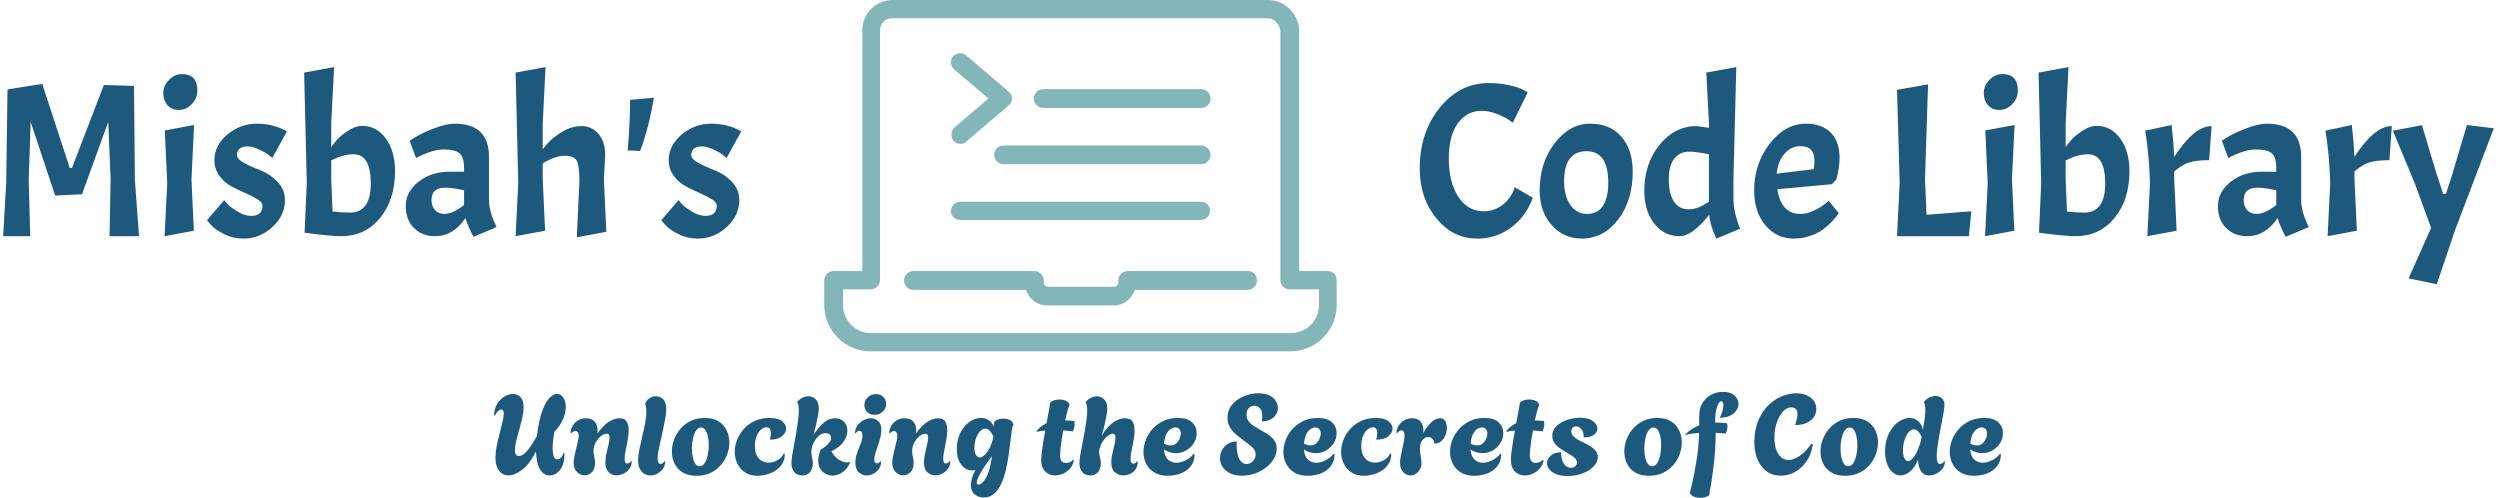 <svg xmlns="http://www.w3.org/2000/svg" version="1.1" xmlns:xlink="http://www.w3.org/1999/xlink" xmlns:svgjs="http://svgjs.dev/svgjs" width="2000" height="398" viewBox="0 0 2000 398"><g transform="matrix(1,0,0,1,-1.212,0.134)"><svg viewBox="0 0 396 79" data-background-color="#ffffff" preserveAspectRatio="xMidYMid meet" height="398" width="2000" xmlns="http://www.w3.org/2000/svg" xmlns:xlink="http://www.w3.org/1999/xlink"><g id="tight-bounds" transform="matrix(1,0,0,1,0.24,-0.027)"><svg viewBox="0 0 395.52 79.053" height="79.053" width="395.52"><g><svg viewBox="0 0 395.52 79.053" height="79.053" width="395.52"><g><svg viewBox="0 0 570.052 113.937" height="79.053" width="395.52"><g><svg viewBox="0 0 570.052 113.937" height="113.937" width="570.052"><g id="textblocktransform"><svg viewBox="0 0 570.052 113.937" height="113.937" width="570.052" id="textblock"><g><svg viewBox="0 0 570.052 80.415" height="80.415" width="570.052"><g><svg><g></g><g></g></svg></g><g><svg><g><svg></svg></g><g></g></svg></g><g id="text-0"><svg viewBox="0 0 570.052 80.415" height="80.415" width="570.052"><g transform="matrix(1,0,0,1,0,15.357)"><svg width="168.95" viewBox="3.25 -38.7 168.93 39.25" height="39.25" data-palette-color="#1d597d"><path d="M12.2-34.85L18.5-15.6 19-15.6 26.3-34.6 33.2-34.4 33.4-12.9 34.35 0 27.6 0 27.85-13 27.3-26.15 21.3-9.6 15.15-9.3 9.55-26.15 9.1-13 9.45 0 3.25 0 3.95-12.15 4.25-33.6 12.2-34.85ZM40.25-24.2L46.95-25.45 46.35-13 46.9-1.25 40.2 0 40.8-12.15 40.25-24.2ZM39.9-32.77Q39.9-34.45 41.2-35.77 42.5-37.1 44.2-37.1 45.9-37.1 46.8-36.18 47.7-35.25 47.7-33.4 47.7-31.55 46.42-30.23 45.15-28.9 43.47-28.9 41.8-28.9 40.85-30 39.9-31.1 39.9-32.77ZM60-4.65L60-4.65Q62.6-4.65 62.6-6.95L62.6-6.95Q62.6-7.75 61.47-8.45 60.35-9.15 58.72-9.85 57.1-10.55 55.47-11.43 53.85-12.3 52.72-13.85 51.6-15.4 51.6-17.4L51.6-17.4Q51.6-20.75 54.55-23.25 57.5-25.75 61.35-25.75L61.35-25.75Q63.15-25.75 64.87-25.33 66.6-24.9 68.2-24L68.2-24 64.85-17.9Q64.5-18.2 63.95-18.65 63.4-19.1 61.87-19.83 60.35-20.55 59.17-20.55 58-20.55 57.37-20.03 56.75-19.5 56.75-18.57 56.75-17.65 58.47-16.73 60.2-15.8 62.25-15.03 64.3-14.25 66.02-12.48 67.75-10.7 67.75-8.25L67.75-8.25Q67.75-4.75 64.87-2.1 62 0.55 58.25 0.55L58.25 0.55Q55.85 0.55 53.77-0.5 51.7-1.55 50.8-2.6L50.8-2.6 49.9-3.65 53.85-8.25Q54.15-7.85 54.7-7.25 55.25-6.65 56.87-5.65 58.5-4.65 60-4.65ZM85.39-25.25L85.39-25.25Q88.74-25.25 90.84-22.35 92.94-19.45 92.94-14.9L92.94-14.9Q92.94-8.35 89.52-4.17 86.09 0 80.64 0L80.64 0Q78.14 0 72.24-0.8L72.24-0.8 72.74-12.15 72.14-37.45 78.99-38.7 78.34-25.8 78.34-20.4Q78.89-21.2 79.69-22.1 80.49-23 82.19-24.13 83.89-25.25 85.39-25.25ZM83.44-18.75L83.44-18.75Q81.14-18.75 78.34-17.35L78.34-17.35 78.34-13 78.64-5.65Q80.74-5.4 82.59-5.4L82.59-5.4Q87.39-5.4 87.39-12.08 87.39-18.75 83.44-18.75ZM102.09 0Q99.14 0 97.27-1.88 95.39-3.75 95.39-6.93 95.39-10.1 98.29-12.43 101.19-14.75 105.34-14.75L105.34-14.75 108.74-14.75 108.74-15.6Q108.74-18.05 107.74-18.95 106.74-19.85 103.99-19.85L103.99-19.85Q102.84-19.85 101.27-19.38 99.69-18.9 97.74-17.9L97.74-17.9 96.29-21.85Q98.44-23.35 101.52-24.55 104.59-25.75 106.59-25.75L106.59-25.75Q114.44-25.75 114.44-18.15L114.44-18.15 114.44-8.35Q114.44-5.55 116.19-2.1L116.19-2.1 110.89 0.15Q109.64-2.25 109.04-4.15L109.04-4.15Q106.29 0 102.09 0L102.09 0ZM104.19-5.1L104.19-5.1Q106.19-5.1 108.74-7.15L108.74-7.15 108.74-10.5Q106.09-11.1 104.44-11.1L104.44-11.1Q101.29-11.1 101.29-8.3L101.29-8.3Q101.29-6.85 102.09-5.98 102.89-5.1 104.19-5.1ZM135.14-12.65Q135.14-16.1 134.54-17.25 133.94-18.4 131.74-18.4 129.54-18.4 126.74-16.65L126.74-16.65 126.74-13 127.29-1.25 120.54 0 121.14-12.15 120.54-37.45 127.39-38.7 126.74-25.75 126.74-19.9Q127.49-20.9 128.44-21.85 129.39-22.8 131.39-24 133.39-25.2 135.66-25.2 137.94-25.2 139.49-23.43 141.04-21.65 141.04-18.6L141.04-18.6 140.74-13 141.29-1 134.54 0.25 135.14-12.65ZM146.74-31.2L146.74-31.2 152.19-31.7Q151.09-25 149.04-19.5L149.04-19.5 146.19-19.65Q146.74-25.95 146.74-31.2ZM163.98-4.65L163.98-4.65Q166.58-4.65 166.58-6.95L166.58-6.95Q166.58-7.75 165.46-8.45 164.33-9.15 162.71-9.85 161.08-10.55 159.46-11.43 157.83-12.3 156.71-13.85 155.58-15.4 155.58-17.4L155.58-17.4Q155.58-20.75 158.53-23.25 161.48-25.75 165.33-25.75L165.33-25.75Q167.13-25.75 168.86-25.33 170.58-24.9 172.18-24L172.18-24 168.83-17.9Q168.48-18.2 167.93-18.65 167.38-19.1 165.86-19.83 164.33-20.55 163.16-20.55 161.98-20.55 161.36-20.03 160.73-19.5 160.73-18.57 160.73-17.65 162.46-16.73 164.18-15.8 166.23-15.03 168.28-14.25 170.01-12.48 171.73-10.7 171.73-8.25L171.73-8.25Q171.73-4.75 168.86-2.1 165.98 0.55 162.23 0.55L162.23 0.55Q159.83 0.55 157.76-0.5 155.68-1.55 154.78-2.6L154.78-2.6 153.88-3.65 157.83-8.25Q158.13-7.85 158.68-7.25 159.23-6.65 160.86-5.65 162.48-4.65 163.98-4.65Z" opacity="1" transform="matrix(1,0,0,1,0,0)" fill="#1d597d" class="undefined-tk-0"></path></svg></g><g><svg xmlns="http://www.w3.org/2000/svg" xml:space="preserve" viewBox="0.8 16.3 98.3 67.4" x="187.935" y="0" height="80.415" width="117.281" class="icon-dxe-0" data-fill-palette-color="accent" id="dxe-0"><path d="M83.8 70.1c0 1-0.8 1.8-1.8 1.8H60.4c-0.6 1.7-2.2 3-4.1 3H43.6c-1.9 0-3.5-1.2-4.1-3H17.9c-1 0-1.8-0.8-1.8-1.8s0.8-1.8 1.8-1.8h23.2c1 0 1.8 0.8 1.8 1.8v0.4c0 0.4 0.3 0.8 0.8 0.8h12.7c0.4 0 0.8-0.3 0.8-0.8v-0.4c0-1 0.8-1.8 1.8-1.8h23.2c0.9 0 1.6 0.8 1.6 1.8m15.3 0v4.7c0 4.9-4 8.9-8.9 8.9H9.7c-4.9 0-8.9-4-8.9-8.9v-4.7c0-1 0.8-1.8 1.8-1.8h5.5V22.1c0-3.2 2.6-5.8 5.8-5.8h72c3.1 0 5.7 2.4 6 5.6v46.4h5.5c1 0 1.7 0.8 1.7 1.8m-3.5 1.7h-5.5c-1 0-1.8-0.8-1.8-1.8V22.2c-0.2-1.4-1.3-2.4-2.5-2.4h-72c-1.3 0-2.3 1-2.3 2.3V70c0 1-0.8 1.8-1.8 1.8H4.4v3c0 3 2.4 5.4 5.4 5.4h80.5c3 0 5.4-2.4 5.4-5.4v-3z m-70-28.5c0.3 0.4 0.8 0.6 1.3 0.6 0.4 0 0.8-0.1 1.1-0.4l8.2-7c0.4-0.3 0.6-0.8 0.6-1.3s-0.2-1-0.6-1.3l-8.2-7c-0.7-0.6-1.8-0.5-2.5 0.2-0.6 0.7-0.5 1.8 0.2 2.5l6.6 5.6-6.6 5.6c-0.6 0.7-0.7 1.8-0.1 2.5M42.8 37h30.3c1 0 1.8-0.8 1.8-1.8s-0.8-1.8-1.8-1.8H42.8c-1 0-1.8 0.8-1.8 1.8s0.8 1.8 1.8 1.8m30.3 7.2H35.2c-1 0-1.8 0.8-1.8 1.8s0.8 1.8 1.8 1.8h37.9c1 0 1.8-0.8 1.8-1.8s-0.9-1.8-1.8-1.8M26.9 58.5H73c1 0 1.8-0.8 1.8-1.8S74 55 73.1 55H26.9c-1 0-1.8 0.8-1.8 1.8s0.9 1.7 1.8 1.7" fill="#83b6b9" data-fill-palette-color="accent"></path></svg></g><g transform="matrix(1,0,0,1,324.202,15.357)"><svg width="245.85" viewBox="1.5 -38.7 245.82 49.7" height="49.7" data-palette-color="#1d597d"><path d="M14.65 0.55L14.65 0.55Q9.1 0.55 5.3-4.1 1.5-8.75 1.5-15.5L1.5-15.5Q1.5-23.75 6.08-29.4 10.65-35.05 17.3-35.05L17.3-35.05Q19.9-35.05 22.13-34.52 24.35-34 25.3-33.45L25.3-33.45 26.2-32.9 22.8-25.95Q21.65-26.95 19.55-27.83 17.45-28.7 15.75-28.7L15.75-28.7Q12.3-28.7 10.23-25.85 8.15-23 8.15-17.73 8.15-12.45 10.3-9.08 12.45-5.7 16.15-5.7L16.15-5.7Q18.55-5.7 20.5-7.2 22.45-8.7 23.25-11.2L23.25-11.2 27.4-8.8Q25.75-4.4 22.35-1.93 18.95 0.55 14.65 0.55ZM28.95-10.45Q28.95-16.85 32.4-21.3 35.85-25.75 40.47-25.75 45.1-25.75 47.67-22.75 50.25-19.75 50.25-14.8L50.25-14.8Q50.25-8.2 46.92-3.83 43.6 0.55 38.55 0.55L38.55 0.55Q34.4 0.55 31.67-2.58 28.95-5.7 28.95-10.45L28.95-10.45ZM44.65-12.2L44.65-12.2Q44.65-19.45 39.7-19.45L39.7-19.45Q34.55-19.45 34.55-12.65L34.55-12.65Q34.55-9.1 36-7.1 37.45-5.1 39.82-5.1 42.2-5.1 43.42-6.93 44.65-8.75 44.65-12.2ZM67.75-4.9L67.75-4.9Q63.85 0 61 0L61 0Q57.45 0 55.17-2.9 52.9-5.8 52.9-10.35L52.9-10.35Q52.9-16.6 56.37-20.9 59.85-25.2 64.9-25.2L64.9-25.2 67.7-24.8 67.7-25.75 67.09-37.45 73.95-38.7 73.3-13 73.3-8.6Q73.3-5.6 74.8-1.7L74.8-1.7 69.4 0.55Q67.95-2.45 67.75-4.9ZM58.5-12.95Q58.5-9.75 59.67-7.95 60.85-6.15 63.07-6.15 65.3-6.15 67.7-7.95L67.7-7.95 67.7-18.75Q64.7-19.35 63.25-19.35L63.25-19.35Q61-19.35 59.75-17.75 58.5-16.15 58.5-12.95ZM88.64-5.1L88.64-5.1Q90.09-5.1 91.69-5.85 93.29-6.6 94.19-7.35L94.19-7.35 95.09-8.1 97.39-5.3Q96.89-4.45 95.84-3.35 94.79-2.25 93.72-1.48 92.64-0.7 90.87-0.08 89.09 0.55 87.19 0.55L87.19 0.55Q83.14 0.55 80.59-2.53 78.04-5.6 78.04-10.45L78.04-10.45Q78.04-16.55 81.59-21.15 85.14-25.75 89.89-25.75L89.89-25.75Q93.54-25.75 95.57-23.7 97.59-21.65 97.59-17.95L97.59-17.95Q97.59-15.75 96.84-12.95L96.84-12.95 95.84-11.9 83.34-10.75Q84.19-5.1 88.64-5.1ZM88.64-20.6L88.64-20.6Q86.44-20.6 84.94-18.82 83.44-17.05 83.19-14.3L83.19-14.3 91.69-15.35Q91.84-16.5 91.84-17.25L91.84-17.25Q91.84-20.6 88.64-20.6ZM127.19 0L110.74 0 111.34-12.15 110.74-33.5 117.84-34.75 117.14-13 117.49-4.9 127.74-5.7 127.19 0ZM130.94-24.2L137.64-25.45 137.04-13 137.59-1.25 130.89 0 131.49-12.15 130.94-24.2ZM130.59-32.77Q130.59-34.45 131.89-35.77 133.19-37.1 134.89-37.1 136.59-37.1 137.49-36.18 138.39-35.25 138.39-33.4 138.39-31.55 137.11-30.23 135.84-28.9 134.16-28.9 132.49-28.9 131.54-30 130.59-31.1 130.59-32.77ZM156.38-25.25L156.38-25.25Q159.73-25.25 161.83-22.35 163.93-19.45 163.93-14.9L163.93-14.9Q163.93-8.35 160.51-4.17 157.08 0 151.63 0L151.63 0Q149.13 0 143.23-0.8L143.23-0.8 143.73-12.15 143.13-37.45 149.98-38.7 149.33-25.8 149.33-20.4Q149.88-21.2 150.68-22.1 151.48-23 153.18-24.13 154.88-25.25 156.38-25.25ZM154.43-18.75L154.43-18.75Q152.13-18.75 149.33-17.35L149.33-17.35 149.33-13 149.63-5.65Q151.73-5.4 153.58-5.4L153.58-5.4Q158.38-5.4 158.38-12.08 158.38-18.75 154.43-18.75ZM167.53-24.15L167.53-24.15 173.58-25.45Q174.03-21.6 174.18-18.15L174.18-18.15Q178.73-25.2 182.73-25.2L182.73-25.2 182.18-17.4Q179.28-17.4 177.61-16.88 175.93-16.35 174.18-14.8L174.18-14.8 174.18-13 174.73-1.25 168.03 0 168.63-12.15Q168.43-18.85 167.53-24.15ZM190.88 0Q187.93 0 186.05-1.88 184.18-3.75 184.18-6.93 184.18-10.1 187.08-12.43 189.98-14.75 194.13-14.75L194.13-14.75 197.53-14.75 197.53-15.6Q197.53-18.05 196.53-18.95 195.53-19.85 192.78-19.85L192.78-19.85Q191.63-19.85 190.05-19.38 188.48-18.9 186.53-17.9L186.53-17.9 185.08-21.85Q187.23-23.35 190.3-24.55 193.38-25.75 195.38-25.75L195.38-25.75Q203.23-25.75 203.23-18.15L203.23-18.15 203.23-8.35Q203.23-5.55 204.98-2.1L204.98-2.1 199.68 0.15Q198.43-2.25 197.83-4.15L197.83-4.15Q195.08 0 190.88 0L190.88 0ZM192.98-5.1L192.98-5.1Q194.98-5.1 197.53-7.15L197.53-7.15 197.53-10.5Q194.88-11.1 193.23-11.1L193.23-11.1Q190.08-11.1 190.08-8.3L190.08-8.3Q190.08-6.85 190.88-5.98 191.68-5.1 192.98-5.1ZM208.78-24.15L208.78-24.15 214.83-25.45Q215.28-21.6 215.43-18.15L215.43-18.15Q219.98-25.2 223.98-25.2L223.98-25.2 223.43-17.4Q220.53-17.4 218.85-16.88 217.18-16.35 215.43-14.8L215.43-14.8 215.43-13 215.98-1.25 209.28 0 209.88-12.15Q209.68-18.85 208.78-24.15ZM234.27 11L227.82 9.65 232.97-1.9 229.27-12 224.22-24.15 230.87-25.4 234.07-14.75 235.72-9.7 236.37-9.7 237.57-13.35 241.17-25.45 247.32-24.7 238.47-1.45 234.27 11Z" opacity="1" transform="matrix(1,0,0,1,0,0)" fill="#1d597d" class="undefined-tk-1"></path></svg></g></svg></g></svg></g><g transform="matrix(1,0,0,1,112.334,89.681)"><svg viewBox="0 0 345.385 24.257" height="24.257" width="345.385"><g transform="matrix(1,0,0,1,0,0)"><svg width="345.385" viewBox="0.9 -36.95 670.58 47.1" height="24.257" data-palette-color="#1d597d"><path d="M7.35 0.2L7.35 0.2Q4.75 0.2 3.15-1.93 1.55-4.05 1.55-7.7L1.55-7.7Q1.55-10.05 2.1-12.85 2.65-15.65 3.4-18.48 4.15-21.3 4.7-23.65 5.25-26 5.25-27.35L5.25-27.35Q5.25-29.1 4.2-29.1L4.2-29.1Q3.5-29.1 2.65-28.35 1.8-27.6 1.4-26.4L1.4-26.4 0.9-26.6Q1.05-29.55 2.35-31.65 3.65-33.75 5.55-34.88 7.45-36 9.3-36L9.3-36Q11.25-36 12.65-34.63 14.05-33.25 14.05-30.15L14.05-30.15Q14.05-28.05 13.48-25.45 12.9-22.85 12.13-20.18 11.35-17.5 10.78-15.1 10.2-12.7 10.2-11.05L10.2-11.05Q10.2-9.85 10.6-9.15 11-8.45 11.95-8.45L11.95-8.45Q13.3-8.45 14.75-9.83 16.2-11.2 17.55-13.28 18.9-15.35 20-17.35L20-17.35Q20.8-24.25 22.3-28.35 23.8-32.45 25.58-34.25 27.35-36.05 28.9-36.05L28.9-36.05Q30.55-36.05 31.68-34.43 32.8-32.8 32.8-30.2L32.8-30.2Q32.8-27.9 31.68-25.03 30.55-22.15 27.75-19.2L27.75-19.2Q27.4-17.45 27.18-15.55 26.95-13.65 26.95-11.95L26.95-11.95Q26.95-9.8 27.43-8.38 27.9-6.95 29.1-6.95L29.1-6.95Q29.9-6.95 30.63-7.68 31.35-8.4 31.85-9.85L31.85-9.85 32.25-9.65Q32.25-4.8 30.28-2.3 28.3 0.2 25.6 0.2L25.6 0.2Q23.15 0.2 21.5-2.23 19.85-4.65 19.55-10.45L19.55-10.45Q16.8-4.95 13.45-2.38 10.1 0.2 7.35 0.2ZM41.15 0.15L41.15 0.15Q39.3 0.15 37.8-1.33 36.3-2.8 36.3-5.45L36.3-5.45Q36.3-6.75 36.65-8.4 37-10.05 37.42-11.75 37.85-13.45 38.2-14.95 38.55-16.45 38.55-17.4L38.55-17.4Q38.55-18.4 38.15-18.98 37.75-19.55 37.1-19.55L37.1-19.55Q36.25-19.55 35.25-18.55L35.25-18.55 34.95-18.75Q34.9-19.55 35.3-20.65 35.7-21.75 36.52-22.78 37.35-23.8 38.65-24.5 39.95-25.2 41.75-25.2L41.75-25.2Q44.4-25.2 45.67-23.68 46.95-22.15 46.95-19.95L46.95-19.95Q46.95-19.15 46.8-18.4L46.8-18.4Q47.85-19.95 49.4-21.53 50.95-23.1 52.82-24.15 54.7-25.2 56.7-25.2L56.7-25.2Q59.05-25.2 59.9-23.7 60.75-22.2 60.75-19.95L60.75-19.95Q60.75-17.85 60.3-15.45 59.85-13.05 59.4-10.83 58.95-8.6 58.95-7.1L58.95-7.1Q58.95-5.1 60.1-5.1L60.1-5.1Q60.7-5.1 61.15-5.48 61.6-5.85 61.75-6.2L61.75-6.2 62.1-6.05Q62.1-4.2 61.07-2.8 60.05-1.4 58.5-0.63 56.95 0.15 55.35 0.15L55.35 0.15Q53.4 0.15 51.9-1.2 50.4-2.55 50.4-5.6L50.4-5.6Q50.4-7.4 50.87-9.5 51.35-11.6 51.8-13.55 52.25-15.5 52.25-16.75L52.25-16.75Q52.25-17.5 51.97-17.93 51.7-18.35 51-18.35L51-18.35Q49.85-18.35 48.47-17.3 47.1-16.25 46.12-14.5 45.15-12.75 45.15-10.65L45.15-10.65Q45.15-9.3 45.47-8.05 45.8-6.8 45.8-5.35L45.8-5.35Q45.8-2.65 44.4-1.25 43 0.15 41.15 0.15ZM70.45 0.2L70.45 0.2Q69.1 0.2 67.82-0.48 66.55-1.15 65.75-2.65 64.95-4.15 64.95-6.5L64.95-6.5Q64.95-8.6 65.52-11.43 66.1-14.25 66.82-17.3 67.55-20.35 68.1-23.25 68.65-26.15 68.6-28.4L68.6-28.4Q68.6-30.55 68.1-31.45L68.1-31.45 68.05-31.6Q68.6-33.2 70-34.1 71.4-35 72.95-35L72.95-35Q74.7-35 76.07-33.68 77.45-32.35 77.45-29.25L77.45-29.25Q77.45-27.6 77.05-25.33 76.65-23.05 76.1-20.48 75.55-17.9 74.97-15.4 74.4-12.9 74-10.8 73.6-8.7 73.6-7.35L73.6-7.35Q73.6-5.95 74-5.43 74.4-4.9 74.9-4.9L74.9-4.9Q75.45-4.9 75.95-5.33 76.45-5.75 76.6-6.1L76.6-6.1 77-6Q76.95-4.2 75.97-2.8 75-1.4 73.52-0.6 72.05 0.2 70.45 0.2ZM90.94 0.35L90.94 0.35Q87.19 0.35 84.74-1.15 82.29-2.65 81.12-5.13 79.94-7.6 79.94-10.4L79.94-10.4Q79.94-13.05 80.92-15.7 81.89-18.35 83.77-20.53 85.64-22.7 88.34-24.03 91.04-25.35 94.54-25.35L94.54-25.35Q98.29-25.35 100.72-23.83 103.14-22.3 104.32-19.8 105.49-17.3 105.49-14.45L105.49-14.45Q105.49-11.85 104.54-9.22 103.59-6.6 101.72-4.42 99.84-2.25 97.14-0.95 94.44 0.35 90.94 0.35ZM92.29-3.9L92.29-3.9Q93.64-3.9 94.54-5.3 95.44-6.7 95.89-8.88 96.34-11.05 96.34-13.3L96.34-13.3Q96.34-15.3 95.97-17.07 95.59-18.85 94.84-19.98 94.09-21.1 92.89-21.1L92.89-21.1Q91.59-21.1 90.67-19.7 89.74-18.3 89.29-16.15 88.84-14 88.84-11.7L88.84-11.7Q88.84-9.7 89.22-7.93 89.59-6.15 90.34-5.03 91.09-3.9 92.29-3.9ZM118.04 0.35L118.04 0.35Q114.74 0.35 112.47-1.15 110.19-2.65 109.04-5.08 107.89-7.5 107.89-10.3L107.89-10.3Q107.89-12.95 108.92-15.6 109.94-18.25 111.94-20.48 113.94-22.7 116.82-24.03 119.69-25.35 123.44-25.35L123.44-25.35Q127.14-25.35 128.94-23.88 130.74-22.4 130.74-20.65L130.74-20.65Q130.74-18.8 128.89-17.25 127.04-15.7 123.49-15.7L123.49-15.7Q123.69-16.45 123.82-17.23 123.94-18 123.94-18.7L123.94-18.7Q123.94-19.75 123.49-20.48 123.04-21.2 121.89-21.2L121.89-21.2Q120.84-21.2 119.67-20.25 118.49-19.3 117.67-17.45 116.84-15.6 116.84-12.9L116.84-12.9Q116.84-10.25 117.72-8.6 118.59-6.95 119.99-6.23 121.39-5.5 122.94-5.5L122.94-5.5Q124.99-5.5 126.89-6.58 128.79-7.65 129.64-9.55L129.64-9.55 130.14-9.35Q130.14-6.75 128.97-4.93 127.79-3.1 125.94-1.93 124.09-0.75 121.99-0.2 119.89 0.35 118.04 0.35ZM151.34 0.25L151.34 0.25Q149.69 0.25 148.24-0.53 146.79-1.3 145.89-2.8 144.99-4.3 144.99-6.4L144.99-6.4Q144.99-8.55 146.04-11.25L146.04-11.25Q146.84-11.65 147.94-12.5 149.04-13.35 149.89-14.43 150.74-15.5 150.74-16.55L150.74-16.55Q150.74-17.5 150.01-18.05 149.29-18.6 148.24-18.6L148.24-18.6Q146.94-18.6 145.79-17.8 144.64-17 143.76-15.73 142.89-14.45 142.41-12.98 141.94-11.5 141.94-10.15L141.94-10.15Q141.94-8.85 142.26-7.73 142.59-6.6 142.59-5.15L142.59-5.15Q142.59-2.9 141.39-1.35 140.19 0.2 137.84 0.2L137.84 0.2Q135.69 0.2 134.39-1.25 133.09-2.7 133.09-5.2L133.09-5.2Q133.09-6.5 133.41-8.65 133.74-10.8 134.24-13.4 134.74-16 135.21-18.78 135.69-21.55 136.01-24.13 136.34-26.7 136.34-28.75L136.34-28.75Q136.34-29.85 136.21-30.78 136.09-31.7 135.69-32.25L135.69-32.25 135.69-32.55Q136.79-33.8 138.09-34.4 139.39-35 140.64-35L140.64-35Q142.54-35 143.89-33.65 145.24-32.3 145.24-29.65L145.24-29.65Q145.24-28.25 144.86-26.25 144.49-24.25 143.96-22.05 143.44-19.85 142.89-17.85L142.89-17.85Q143.99-19.45 145.39-21.15 146.79-22.85 148.54-24.03 150.29-25.2 152.49-25.2L152.49-25.2Q155.04-25.2 156.49-23.58 157.94-21.95 157.94-19.7L157.94-19.7Q157.94-17.45 156.31-14.9 154.69-12.35 150.89-10.6L150.89-10.6Q151.54-9.15 152.69-8 153.84-6.85 155.21-6.23 156.59-5.6 157.79-5.6L157.79-5.6Q158.39-5.6 158.84-5.8L158.84-5.8 159.14-5.5Q157.89-2.6 155.71-1.18 153.54 0.25 151.34 0.25ZM170.04-26.75L170.04-26.75Q168.04-26.75 166.76-27.98 165.49-29.2 165.49-31.05L165.49-31.05Q165.49-33.05 166.99-34.5 168.49-35.95 170.64-35.95L170.64-35.95Q172.64-35.95 173.91-34.7 175.19-33.45 175.19-31.6L175.19-31.6Q175.19-29.6 173.69-28.18 172.19-26.75 170.04-26.75ZM166.54 0.2L166.54 0.2Q164.59 0.2 163.04-1.18 161.49-2.55 161.49-5.6L161.49-5.6Q161.49-7.35 161.96-8.88 162.44-10.4 163.06-11.85 163.69-13.3 164.16-14.68 164.64-16.05 164.64-17.4L164.64-17.4Q164.64-18.6 164.24-19.13 163.84-19.65 163.29-19.65L163.29-19.65Q162.44-19.65 161.64-18.55L161.64-18.55 161.29-18.75Q161.49-20.75 162.56-22.18 163.64-23.6 165.21-24.4 166.79-25.2 168.34-25.2L168.34-25.2Q170.24-25.2 171.64-23.98 173.04-22.75 173.04-20L173.04-20Q173.04-18.35 172.56-16.53 172.09-14.7 171.46-12.9 170.84-11.1 170.36-9.55 169.89-8 169.89-6.9L169.89-6.9Q169.89-5.95 170.26-5.55 170.64-5.15 171.09-5.15L171.09-5.15Q171.54-5.15 171.96-5.43 172.39-5.7 172.59-6.05L172.59-6.05 172.94-5.95Q172.94-4.1 171.96-2.73 170.99-1.35 169.54-0.58 168.09 0.2 166.54 0.2ZM182.73 0.15L182.73 0.15Q180.88 0.15 179.38-1.33 177.88-2.8 177.88-5.45L177.88-5.45Q177.88-6.75 178.23-8.4 178.58-10.05 179.01-11.75 179.43-13.45 179.78-14.95 180.13-16.45 180.13-17.4L180.13-17.4Q180.13-18.4 179.73-18.98 179.33-19.55 178.68-19.55L178.68-19.55Q177.83-19.55 176.83-18.55L176.83-18.55 176.53-18.75Q176.48-19.55 176.88-20.65 177.28-21.75 178.11-22.78 178.93-23.8 180.23-24.5 181.53-25.2 183.33-25.2L183.33-25.2Q185.98-25.2 187.26-23.68 188.53-22.15 188.53-19.95L188.53-19.95Q188.53-19.15 188.38-18.4L188.38-18.4Q189.43-19.95 190.98-21.53 192.53-23.1 194.41-24.15 196.28-25.2 198.28-25.2L198.28-25.2Q200.63-25.2 201.48-23.7 202.33-22.2 202.33-19.95L202.33-19.95Q202.33-17.85 201.88-15.45 201.43-13.05 200.98-10.83 200.53-8.6 200.53-7.1L200.53-7.1Q200.53-5.1 201.68-5.1L201.68-5.1Q202.28-5.1 202.73-5.48 203.18-5.85 203.33-6.2L203.33-6.2 203.68-6.05Q203.68-4.2 202.66-2.8 201.63-1.4 200.08-0.63 198.53 0.15 196.93 0.15L196.93 0.15Q194.98 0.15 193.48-1.2 191.98-2.55 191.98-5.6L191.98-5.6Q191.98-7.4 192.46-9.5 192.93-11.6 193.38-13.55 193.83-15.5 193.83-16.75L193.83-16.75Q193.83-17.5 193.56-17.93 193.28-18.35 192.58-18.35L192.58-18.35Q191.43-18.35 190.06-17.3 188.68-16.25 187.71-14.5 186.73-12.75 186.73-10.65L186.73-10.65Q186.73-9.3 187.06-8.05 187.38-6.8 187.38-5.35L187.38-5.35Q187.38-2.65 185.98-1.25 184.58 0.15 182.73 0.15ZM218.48 10L218.48 10Q216.03 10 214.43 8.55 212.83 7.1 212.83 4.45L212.83 4.45Q212.83 1.6 214.83-2.25L214.83-2.25Q214.48-2.15 214.13-2.1 213.78-2.05 213.43-2.05L213.43-2.05Q210.53-2.05 208.56-4.58 206.58-7.1 206.58-11.6L206.58-11.6Q206.58-15.65 208.16-18.75 209.73-21.85 212.18-23.6 214.63-25.35 217.28-25.35L217.28-25.35Q219.13-25.35 220.63-24.43 222.13-23.5 223.08-21.45L223.08-21.45Q223.13-21.95 223.13-22.35 223.13-22.75 223.13-23.1L223.13-23.1Q223.13-23.95 224.43-24.5 225.73-25.05 227.33-25.05L227.33-25.05Q228.78-25.05 230.03-24.5 231.28-23.95 231.68-22.65L231.68-22.65 231.78-22.35Q231.33-21.95 231.01-19.75 230.68-17.55 230.23-13.65L230.23-13.65Q229.93-11.2 229.48-8.08 229.03-4.95 228.26-1.78 227.48 1.4 226.23 4.08 224.98 6.75 223.08 8.38 221.18 10 218.48 10ZM216.83-7.8L216.83-7.8Q218.28-7.8 220.06-10.18 221.83-12.55 222.88-17L222.88-17Q221.98-18.95 221.06-19.78 220.13-20.6 219.18-20.6L219.18-20.6Q217.93-20.6 216.83-19.35 215.73-18.1 215.06-16.18 214.38-14.25 214.38-12.2L214.38-12.2Q214.38-10.1 215.08-8.95 215.78-7.8 216.83-7.8ZM216.23 4.25L216.23 4.25Q217.93 4.25 219.71 0.93 221.48-2.4 222.18-8.45L222.18-8.45Q218.38-3.3 216.91-0.53 215.43 2.25 215.43 3.4L215.43 3.4Q215.43 4.25 216.23 4.25ZM250.28 0.2L250.28 0.2Q248.68 0.2 247.25-0.53 245.83-1.25 244.95-2.8 244.08-4.35 244.08-6.75L244.08-6.75Q244.08-8.05 244.33-10.15 244.58-12.25 245-14.75 245.43-17.25 245.88-19.75L245.88-19.75Q244.88-19.7 243.95-19.55 243.03-19.4 242.13-19.2L242.13-19.2 242.03-19.55Q243.03-20.75 244.13-21.6 245.23-22.45 246.43-23L246.43-23Q247.08-26.3 247.53-28.73 247.98-31.15 247.98-31.6L247.98-31.6Q247.98-32.45 249.3-33 250.63-33.55 252.28-33.55L252.28-33.55Q253.73-33.55 255-33 256.28-32.45 256.73-31.15L256.73-31.15Q256.43-30.85 255.88-28.93 255.33-27 254.73-24.25L254.73-24.25Q255.68-24.2 256.68-24.15 257.68-24.1 258.73-24L258.73-24Q258.83-23.7 258.88-23.35 258.93-23 258.93-22.6L258.93-22.6Q258.93-21.85 258.7-20.98 258.48-20.1 258.18-19.4L258.18-19.4Q256.98-19.5 255.93-19.63 254.88-19.75 253.88-19.8L253.88-19.8Q253.48-17.65 253.15-15.5 252.83-13.35 252.65-11.6 252.48-9.85 252.48-8.85L252.48-8.85Q252.48-6.75 253.25-6.05 254.03-5.35 255.13-5.35L255.13-5.35Q256.13-5.35 256.93-5.75 257.73-6.15 258.08-6.7L258.08-6.7 258.58-6.55Q258.28-4.5 256.98-2.98 255.68-1.45 253.88-0.63 252.08 0.2 250.28 0.2ZM265.82 0.2L265.82 0.2Q263.67 0.2 262.37-1.25 261.07-2.7 261.07-5.2L261.07-5.2Q261.07-6.55 261.42-8.72 261.77-10.9 262.3-13.53 262.82-16.15 263.32-18.88 263.82-21.6 264.17-24.15 264.52-26.7 264.52-28.65L264.52-28.65Q264.52-31.1 263.87-32.2L263.87-32.2 263.87-32.5Q264.97-33.75 266.27-34.35 267.57-34.95 268.82-34.95L268.82-34.95Q270.72-34.95 272.07-33.6 273.42-32.25 273.42-29.55L273.42-29.55Q273.42-28.1 273.02-26 272.62-23.9 272.07-21.6 271.52-19.3 270.97-17.3L270.97-17.3Q271.92-19.15 273.5-20.98 275.07-22.8 277.1-24 279.12-25.2 281.32-25.2L281.32-25.2Q283.82-25.2 284.7-23.65 285.57-22.1 285.57-19.8L285.57-19.8Q285.57-17.7 285.12-15.33 284.67-12.95 284.22-10.78 283.77-8.6 283.77-7.15L283.77-7.15Q283.77-5.05 285.02-5.05L285.02-5.05Q285.57-5.05 286-5.38 286.42-5.7 286.62-6.1L286.62-6.1 286.97-5.85Q286.97-3.9 286.02-2.55 285.07-1.2 283.6-0.5 282.12 0.2 280.57 0.2L280.57 0.2Q278.52 0.2 276.87-1.18 275.22-2.55 275.22-5.65L275.22-5.65Q275.22-7.4 275.7-9.45 276.17-11.5 276.62-13.43 277.07-15.35 277.07-16.65L277.07-16.65Q277.07-18.35 275.87-18.35L275.87-18.35Q274.77-18.35 273.47-17.25 272.17-16.15 271.2-14.5 270.22-12.85 269.92-11.25L269.92-11.25Q269.82-10.85 269.82-10.3L269.82-10.3Q269.82-9.05 270.2-7.9 270.57-6.75 270.57-5.2L270.57-5.2Q270.57-2.9 269.37-1.35 268.17 0.2 265.82 0.2ZM300.37 0.35L300.37 0.35Q296.72 0.35 294.32-1.13 291.92-2.6 290.72-5.03 289.52-7.45 289.52-10.25L289.52-10.25Q289.52-12.9 290.55-15.58 291.57-18.25 293.55-20.45 295.52-22.65 298.35-24 301.17-25.35 304.72-25.35L304.72-25.35Q309.12-25.35 311.15-23.38 313.17-21.4 313.17-18.6L313.17-18.6Q313.17-16.2 311.9-14.18 310.62-12.15 308.52-10.93 306.42-9.7 303.92-9.7L303.92-9.7Q302.62-9.7 301.27-10.1 299.92-10.5 298.62-11.35L298.62-11.35Q298.87-8.25 300.42-6.85 301.97-5.45 304.12-5.45L304.12-5.45Q305.62-5.45 307.12-6.03 308.62-6.6 309.9-7.53 311.17-8.45 311.87-9.5L311.87-9.5 312.22-9.25Q312.22-6.65 311.15-4.83 310.07-3 308.32-1.85 306.57-0.7 304.5-0.18 302.42 0.35 300.37 0.35ZM301.52-13.15L301.52-13.15Q303.12-13.15 304.12-14.08 305.12-15 305.62-16.25 306.12-17.5 306.12-18.45L306.12-18.45Q306.12-19.6 305.47-20.38 304.82-21.15 303.67-21.15L303.67-21.15Q302.77-21.15 301.7-20.5 300.62-19.85 299.77-18.28 298.92-16.7 298.67-13.9L298.67-13.9Q300.27-13.15 301.52-13.15ZM333.32 0.3L333.32 0.3Q329.97 0.3 327.79-0.85 325.62-2 324.57-3.8 323.52-5.6 323.52-7.5L323.52-7.5Q323.52-9.35 324.42-11.03 325.32-12.7 326.99-13.8 328.67-14.9 330.97-14.9L330.97-14.9Q330.92-14.45 330.92-14.08 330.92-13.7 330.92-13.7L330.92-13.7Q330.92-10.35 331.57-8.43 332.22-6.5 333.22-5.68 334.22-4.85 335.27-4.85L335.27-4.85Q336.87-4.85 338.12-6.13 339.37-7.4 339.37-9.1L339.37-9.1Q339.37-11 337.74-12.45 336.12-13.9 333.62-15.65L333.62-15.65Q332.22-16.7 330.64-18.03 329.07-19.35 327.97-21.18 326.87-23 326.87-25.5L326.87-25.5Q326.87-28.1 328.09-30.1 329.32-32.1 331.34-33.48 333.37-34.85 335.79-35.58 338.22-36.3 340.62-36.3L340.62-36.3Q343.57-36.3 345.47-35.35 347.37-34.4 348.32-32.9 349.27-31.4 349.27-29.8L349.27-29.8Q349.27-28.3 348.44-26.93 347.62-25.55 346.02-24.7 344.42-23.85 342.07-23.85L342.07-23.85Q342.22-24.55 342.27-25.13 342.32-25.7 342.32-26.15L342.32-26.15Q342.32-28.65 341.24-29.73 340.17-30.8 338.87-30.8L338.87-30.8Q337.62-30.8 336.47-29.88 335.32-28.95 335.32-26.9L335.32-26.9Q335.32-25.15 336.24-23.9 337.17-22.65 338.64-21.7 340.12-20.75 341.77-19.85L341.77-19.85Q343.47-18.95 345.04-17.88 346.62-16.8 347.67-15.35 348.72-13.9 348.72-11.7L348.72-11.7Q348.72-9.4 347.47-7.23 346.22-5.05 344.07-3.38 341.92-1.7 339.14-0.7 336.37 0.3 333.32 0.3ZM362.56 0.35L362.56 0.35Q358.91 0.35 356.51-1.13 354.11-2.6 352.91-5.03 351.71-7.45 351.71-10.25L351.71-10.25Q351.71-12.9 352.74-15.58 353.76-18.25 355.74-20.45 357.71-22.65 360.54-24 363.36-25.35 366.91-25.35L366.91-25.35Q371.31-25.35 373.34-23.38 375.36-21.4 375.36-18.6L375.36-18.6Q375.36-16.2 374.09-14.18 372.81-12.15 370.71-10.93 368.61-9.7 366.11-9.7L366.11-9.7Q364.81-9.7 363.46-10.1 362.11-10.5 360.81-11.35L360.81-11.35Q361.06-8.25 362.61-6.85 364.16-5.45 366.31-5.45L366.31-5.45Q367.81-5.45 369.31-6.03 370.81-6.6 372.09-7.53 373.36-8.45 374.06-9.5L374.06-9.5 374.41-9.25Q374.41-6.65 373.34-4.83 372.26-3 370.51-1.85 368.76-0.7 366.69-0.18 364.61 0.35 362.56 0.35ZM363.71-13.15L363.71-13.15Q365.31-13.15 366.31-14.08 367.31-15 367.81-16.25 368.31-17.5 368.31-18.45L368.31-18.45Q368.31-19.6 367.66-20.38 367.01-21.15 365.86-21.15L365.86-21.15Q364.96-21.15 363.89-20.5 362.81-19.85 361.96-18.28 361.11-16.7 360.86-13.9L360.86-13.9Q362.46-13.15 363.71-13.15ZM387.51 0.35L387.51 0.35Q384.21 0.35 381.94-1.15 379.66-2.65 378.51-5.08 377.36-7.5 377.36-10.3L377.36-10.3Q377.36-12.95 378.39-15.6 379.41-18.25 381.41-20.48 383.41-22.7 386.29-24.03 389.16-25.35 392.91-25.35L392.91-25.35Q396.61-25.35 398.41-23.88 400.21-22.4 400.21-20.65L400.21-20.65Q400.21-18.8 398.36-17.25 396.51-15.7 392.96-15.7L392.96-15.7Q393.16-16.45 393.29-17.23 393.41-18 393.41-18.7L393.41-18.7Q393.41-19.75 392.96-20.48 392.51-21.2 391.36-21.2L391.36-21.2Q390.31-21.2 389.14-20.25 387.96-19.3 387.14-17.45 386.31-15.6 386.31-12.9L386.31-12.9Q386.31-10.25 387.19-8.6 388.06-6.95 389.46-6.23 390.86-5.5 392.41-5.5L392.41-5.5Q394.46-5.5 396.36-6.58 398.26-7.65 399.11-9.55L399.11-9.55 399.61-9.35Q399.61-6.75 398.44-4.93 397.26-3.1 395.41-1.93 393.56-0.75 391.46-0.2 389.36 0.35 387.51 0.35ZM408.16 0.2L408.16 0.2Q406.36 0.2 404.96-1.28 403.56-2.75 403.56-5.45L403.56-5.45Q403.56-6.75 403.86-8.4 404.16-10.05 404.56-11.78 404.96-13.5 405.26-15.03 405.56-16.55 405.56-17.55L405.56-17.55Q405.56-18.6 405.18-19.23 404.81-19.85 404.21-19.85L404.21-19.85Q403.26-19.85 402.26-18.55L402.26-18.55 401.96-18.75Q401.91-19.55 402.31-20.65 402.71-21.75 403.56-22.78 404.41-23.8 405.73-24.5 407.06-25.2 408.86-25.2L408.86-25.2Q411.51-25.2 412.71-23.68 413.91-22.15 413.91-20L413.91-20Q413.91-19.65 413.88-19.28 413.86-18.9 413.81-18.55L413.81-18.55Q415.61-21.8 417.58-23.53 419.56-25.25 421.26-25.25L421.26-25.25Q422.86-25.25 423.61-24 424.36-22.75 424.36-21L424.36-21Q424.36-19.4 423.73-17.75 423.11-16.1 421.88-15.03 420.66-13.95 418.91-14L418.91-14 418.71-14.1Q418.66-15.4 417.86-16.15 417.06-16.9 416.06-16.9L416.06-16.9Q414.71-16.9 413.53-15.55 412.36-14.2 412.36-11.65L412.36-11.65Q412.36-10.1 412.71-8.3 413.06-6.5 413.06-5.25L413.06-5.25Q413.06-3.75 412.36-2.5 411.66-1.25 410.56-0.53 409.46 0.2 408.16 0.2ZM436.61 0.35L436.61 0.35Q432.96 0.35 430.56-1.13 428.16-2.6 426.96-5.03 425.76-7.45 425.76-10.25L425.76-10.25Q425.76-12.9 426.78-15.58 427.81-18.25 429.78-20.45 431.76-22.65 434.58-24 437.41-25.35 440.96-25.35L440.96-25.35Q445.36-25.35 447.38-23.38 449.41-21.4 449.41-18.6L449.41-18.6Q449.41-16.2 448.13-14.18 446.86-12.15 444.76-10.93 442.66-9.7 440.16-9.7L440.16-9.7Q438.86-9.7 437.51-10.1 436.16-10.5 434.86-11.35L434.86-11.35Q435.11-8.25 436.66-6.85 438.21-5.45 440.36-5.45L440.36-5.45Q441.86-5.45 443.36-6.03 444.86-6.6 446.13-7.53 447.41-8.45 448.11-9.5L448.11-9.5 448.46-9.25Q448.46-6.65 447.38-4.83 446.31-3 444.56-1.85 442.81-0.7 440.73-0.18 438.66 0.35 436.61 0.35ZM437.76-13.15L437.76-13.15Q439.36-13.15 440.36-14.08 441.36-15 441.86-16.25 442.36-17.5 442.36-18.45L442.36-18.45Q442.36-19.6 441.71-20.38 441.06-21.15 439.91-21.15L439.91-21.15Q439.01-21.15 437.93-20.5 436.86-19.85 436.01-18.28 435.16-16.7 434.91-13.9L434.91-13.9Q436.51-13.15 437.76-13.15ZM459 0.2L459 0.2Q457.4 0.2 455.98-0.53 454.55-1.25 453.68-2.8 452.8-4.35 452.8-6.75L452.8-6.75Q452.8-8.05 453.05-10.15 453.3-12.25 453.73-14.75 454.15-17.25 454.6-19.75L454.6-19.75Q453.6-19.7 452.68-19.55 451.75-19.4 450.85-19.2L450.85-19.2 450.75-19.55Q451.75-20.75 452.85-21.6 453.95-22.45 455.15-23L455.15-23Q455.8-26.3 456.25-28.73 456.7-31.15 456.7-31.6L456.7-31.6Q456.7-32.45 458.03-33 459.35-33.55 461-33.55L461-33.55Q462.45-33.55 463.73-33 465-32.45 465.45-31.15L465.45-31.15Q465.15-30.85 464.6-28.93 464.05-27 463.45-24.25L463.45-24.25Q464.4-24.2 465.4-24.15 466.4-24.1 467.45-24L467.45-24Q467.55-23.7 467.6-23.35 467.65-23 467.65-22.6L467.65-22.6Q467.65-21.85 467.43-20.98 467.2-20.1 466.9-19.4L466.9-19.4Q465.7-19.5 464.65-19.63 463.6-19.75 462.6-19.8L462.6-19.8Q462.2-17.65 461.88-15.5 461.55-13.35 461.38-11.6 461.2-9.85 461.2-8.85L461.2-8.85Q461.2-6.75 461.98-6.05 462.75-5.35 463.85-5.35L463.85-5.35Q464.85-5.35 465.65-5.75 466.45-6.15 466.8-6.7L466.8-6.7 467.3-6.55Q467-4.5 465.7-2.98 464.4-1.45 462.6-0.63 460.8 0.2 459 0.2ZM478.05 0.45L478.05 0.45Q474.95 0.45 472.9-0.4 470.85-1.25 469.85-2.58 468.85-3.9 468.85-5.25L468.85-5.25Q468.85-7.15 470.55-8.63 472.25-10.1 475.15-10.1L475.15-10.1Q475.15-7.55 475.8-6.03 476.45-4.5 477.48-3.85 478.5-3.2 479.45-3.2L479.45-3.2Q480.6-3.2 481.38-3.88 482.15-4.55 482.15-5.55L482.15-5.55Q482.15-6.95 480.7-8 479.25-9.05 476.95-10.35L476.95-10.35Q475.8-11.05 474.45-11.98 473.1-12.9 472.15-14.23 471.2-15.55 471.2-17.4L471.2-17.4Q471.2-19.35 472.33-20.85 473.45-22.35 475.3-23.38 477.15-24.4 479.3-24.93 481.45-25.45 483.5-25.45L483.5-25.45Q487.35-25.45 489.3-23.9 491.25-22.35 491.25-20.6L491.25-20.6Q491.25-19.1 489.75-17.9 488.25-16.7 485.15-16.7L485.15-16.7Q485.2-19.25 484.1-20.43 483-21.6 481.75-21.6L481.75-21.6Q480.85-21.6 480.25-21.05 479.65-20.5 479.65-19.45L479.65-19.45Q479.65-18.25 480.43-17.38 481.2-16.5 482.38-15.83 483.55-15.15 484.8-14.55L484.8-14.55Q486.5-13.75 488-12.85 489.5-11.95 490.45-10.8 491.4-9.65 491.4-8L491.4-8Q491.4-5.75 489.58-3.83 487.75-1.9 484.7-0.73 481.65 0.45 478.05 0.45ZM514.2 0.35L514.2 0.35Q510.45 0.35 508-1.15 505.55-2.65 504.37-5.13 503.2-7.6 503.2-10.4L503.2-10.4Q503.2-13.05 504.17-15.7 505.15-18.35 507.02-20.53 508.9-22.7 511.6-24.03 514.3-25.35 517.8-25.35L517.8-25.35Q521.55-25.35 523.97-23.83 526.4-22.3 527.57-19.8 528.75-17.3 528.75-14.45L528.75-14.45Q528.75-11.85 527.8-9.22 526.85-6.6 524.97-4.42 523.1-2.25 520.4-0.95 517.7 0.35 514.2 0.35ZM515.55-3.9L515.55-3.9Q516.9-3.9 517.8-5.3 518.7-6.7 519.15-8.88 519.6-11.05 519.6-13.3L519.6-13.3Q519.6-15.3 519.22-17.07 518.85-18.85 518.1-19.98 517.35-21.1 516.15-21.1L516.15-21.1Q514.85-21.1 513.92-19.7 513-18.3 512.55-16.15 512.1-14 512.1-11.7L512.1-11.7Q512.1-9.7 512.47-7.93 512.85-6.15 513.6-5.03 514.35-3.9 515.55-3.9ZM536.89 10.15L536.89 10.15Q535.44 10.15 534.14 9.63 532.84 9.1 532.34 8.05L532.34 8.05Q533.54 2.95 534.32-1 535.09-4.95 535.54-8.05 535.99-11.15 536.19-13.73 536.39-16.3 536.44-18.7L536.44-18.7Q534.74-18.6 533.19-18.38 531.64-18.15 530.49-17.75L530.49-17.75 530.39-18.1Q531.84-19.55 533.39-20.53 534.94-21.5 536.49-22.1L536.49-22.1 536.49-25.9Q536.49-29.75 538.04-32.18 539.59-34.6 542.02-35.77 544.44-36.95 547.04-36.95L547.04-36.95Q550.49-36.95 552.22-35.3 553.94-33.65 553.94-31.6L553.94-31.6Q553.94-30.1 553.02-28.7 552.09-27.3 550.24-26.38 548.39-25.45 545.59-25.45L545.59-25.45Q546.39-26.9 546.82-28.35 547.24-29.8 547.24-30.9L547.24-30.9Q547.24-31.75 546.99-32.27 546.74-32.8 546.29-32.8L546.29-32.8Q545.34-32.8 544.47-30.43 543.59-28.05 543.59-24.2L543.59-24.2 543.59-23.25Q545.04-23.3 546.37-23.2 547.69-23.1 548.84-23L548.84-23Q548.94-22.65 548.99-22.25 549.04-21.85 549.04-21.45L549.04-21.45Q549.04-20.7 548.84-19.95 548.64-19.2 548.29-18.4L548.29-18.4Q547.39-18.5 546.24-18.6 545.09-18.7 543.79-18.75L543.79-18.75 543.79-17.65Q543.79-14.9 543.57-11.3 543.34-7.7 542.74-2.75 542.14 2.2 540.89 9.05L540.89 9.05Q539.34 10.15 536.89 10.15ZM572.89 0.3L572.89 0.3Q569.74 0.3 567.46-0.98 565.19-2.25 563.71-4.48 562.24-6.7 561.56-9.53 560.89-12.35 560.99-15.4L560.99-15.4Q561.19-20.85 562.99-24.8 564.79-28.75 567.54-31.3 570.29-33.85 573.46-35.08 576.64-36.3 579.59-36.3L579.59-36.3Q582.09-36.3 584.11-35.48 586.14-34.65 587.34-33.08 588.54-31.5 588.54-29.25L588.54-29.25Q588.54-27.5 587.51-25.88 586.49-24.25 584.41-23.23 582.34-22.2 579.09-22.2L579.09-22.2Q579.64-23.8 579.89-25 580.14-26.2 580.14-27.05L580.14-27.05Q580.14-28.8 579.34-29.43 578.54-30.05 577.34-30.05L577.34-30.05Q575.89-30.05 574.59-29 573.29-27.95 572.26-26.18 571.24-24.4 570.64-22.25 570.04-20.1 569.94-17.9L569.94-17.9Q569.74-12.35 571.54-9.5 573.34-6.65 576.19-6.65L576.19-6.65Q578.39-6.65 581.06-8.45 583.74-10.25 586.34-13.9L586.34-13.9 586.99-13.6Q586.34-9.1 584.14-6 581.94-2.9 578.96-1.3 575.99 0.3 572.89 0.3ZM601.38 0.35L601.38 0.35Q597.63 0.35 595.18-1.15 592.73-2.65 591.56-5.13 590.38-7.6 590.38-10.4L590.38-10.4Q590.38-13.05 591.36-15.7 592.33-18.35 594.21-20.53 596.08-22.7 598.78-24.03 601.48-25.35 604.98-25.35L604.98-25.35Q608.73-25.35 611.16-23.83 613.58-22.3 614.76-19.8 615.93-17.3 615.93-14.45L615.93-14.45Q615.93-11.85 614.98-9.22 614.03-6.6 612.16-4.42 610.28-2.25 607.58-0.95 604.88 0.35 601.38 0.35ZM602.73-3.9L602.73-3.9Q604.08-3.9 604.98-5.3 605.88-6.7 606.33-8.88 606.78-11.05 606.78-13.3L606.78-13.3Q606.78-15.3 606.41-17.07 606.03-18.85 605.28-19.98 604.53-21.1 603.33-21.1L603.33-21.1Q602.03-21.1 601.11-19.7 600.18-18.3 599.73-16.15 599.28-14 599.28-11.7L599.28-11.7Q599.28-9.7 599.66-7.93 600.03-6.15 600.78-5.03 601.53-3.9 602.73-3.9ZM625.98 0.2L625.98 0.2Q624.18 0.2 622.61-1.05 621.03-2.3 620.06-4.7 619.08-7.1 619.08-10.5L619.08-10.5Q619.08-14 620.08-16.75 621.08-19.5 622.71-21.43 624.33-23.35 626.26-24.35 628.18-25.35 630.03-25.35L630.03-25.35Q632.08-25.35 633.68-24.08 635.28-22.8 635.88-20.1L635.88-20.1Q636.33-22.6 636.66-24.88 636.98-27.15 636.98-28.9L636.98-28.9Q636.98-31.2 636.38-32.25L636.38-32.25 636.38-32.55Q637.53-33.85 638.91-34.48 640.28-35.1 641.53-35.1L641.53-35.1Q643.18-35.1 644.33-34.08 645.48-33.05 645.48-31.15L645.48-31.15Q645.48-30.1 645.13-28.05 644.78-26 644.28-23.38 643.78-20.75 643.26-17.98 642.73-15.2 642.38-12.68 642.03-10.15 642.03-8.3L642.03-8.3Q642.03-6.75 642.36-5.83 642.68-4.9 643.43-4.9L643.43-4.9Q643.98-4.9 644.56-5.28 645.13-5.65 645.33-6.15L645.33-6.15 645.68-5.9Q645.68-4.25 644.63-2.88 643.58-1.5 641.98-0.65 640.38 0.2 638.68 0.2L638.68 0.2Q636.83 0.2 635.76-0.83 634.68-1.85 634.23-3.45 633.78-5.05 633.73-6.75L633.73-6.75Q632.18-3.15 630.11-1.48 628.03 0.2 625.98 0.2ZM629.33-6.15L629.33-6.15Q630.63-6.15 632.23-8.5 633.83-10.85 635.03-15.35L635.03-15.35 635.33-16.9Q634.53-18.75 633.61-19.53 632.68-20.3 631.83-20.3L631.83-20.3Q630.58-20.3 629.48-18.93 628.38-17.55 627.71-15.43 627.03-13.3 627.03-10.95L627.03-10.95Q627.03-8.7 627.68-7.43 628.33-6.15 629.33-6.15ZM658.68 0.35L658.68 0.35Q655.03 0.35 652.63-1.13 650.23-2.6 649.03-5.03 647.83-7.45 647.83-10.25L647.83-10.25Q647.83-12.9 648.85-15.58 649.88-18.25 651.85-20.45 653.83-22.65 656.65-24 659.48-25.35 663.03-25.35L663.03-25.35Q667.43-25.35 669.45-23.38 671.48-21.4 671.48-18.6L671.48-18.6Q671.48-16.2 670.2-14.18 668.93-12.15 666.83-10.93 664.73-9.7 662.23-9.7L662.23-9.7Q660.93-9.7 659.58-10.1 658.23-10.5 656.93-11.35L656.93-11.35Q657.18-8.25 658.73-6.85 660.28-5.45 662.43-5.45L662.43-5.45Q663.93-5.45 665.43-6.03 666.93-6.6 668.2-7.53 669.48-8.45 670.18-9.5L670.18-9.5 670.53-9.25Q670.53-6.65 669.45-4.83 668.38-3 666.63-1.85 664.88-0.7 662.8-0.18 660.73 0.35 658.68 0.35ZM659.83-13.15L659.83-13.15Q661.43-13.15 662.43-14.08 663.43-15 663.93-16.25 664.43-17.5 664.43-18.45L664.43-18.45Q664.43-19.6 663.78-20.38 663.13-21.15 661.98-21.15L661.98-21.15Q661.08-21.15 660-20.5 658.93-19.85 658.08-18.28 657.23-16.7 656.98-13.9L656.98-13.9Q658.58-13.15 659.83-13.15Z" opacity="1" transform="matrix(1,0,0,1,0,0)" fill="#1d597d" class="slogan-text-1" data-fill-palette-color="secondary" id="text-1"></path></svg></g></svg></g></svg></g></svg></g></svg></g></svg></g><defs></defs></svg><rect width="395.52" height="79.053" fill="none" stroke="none" visibility="hidden"></rect></g></svg></g></svg>